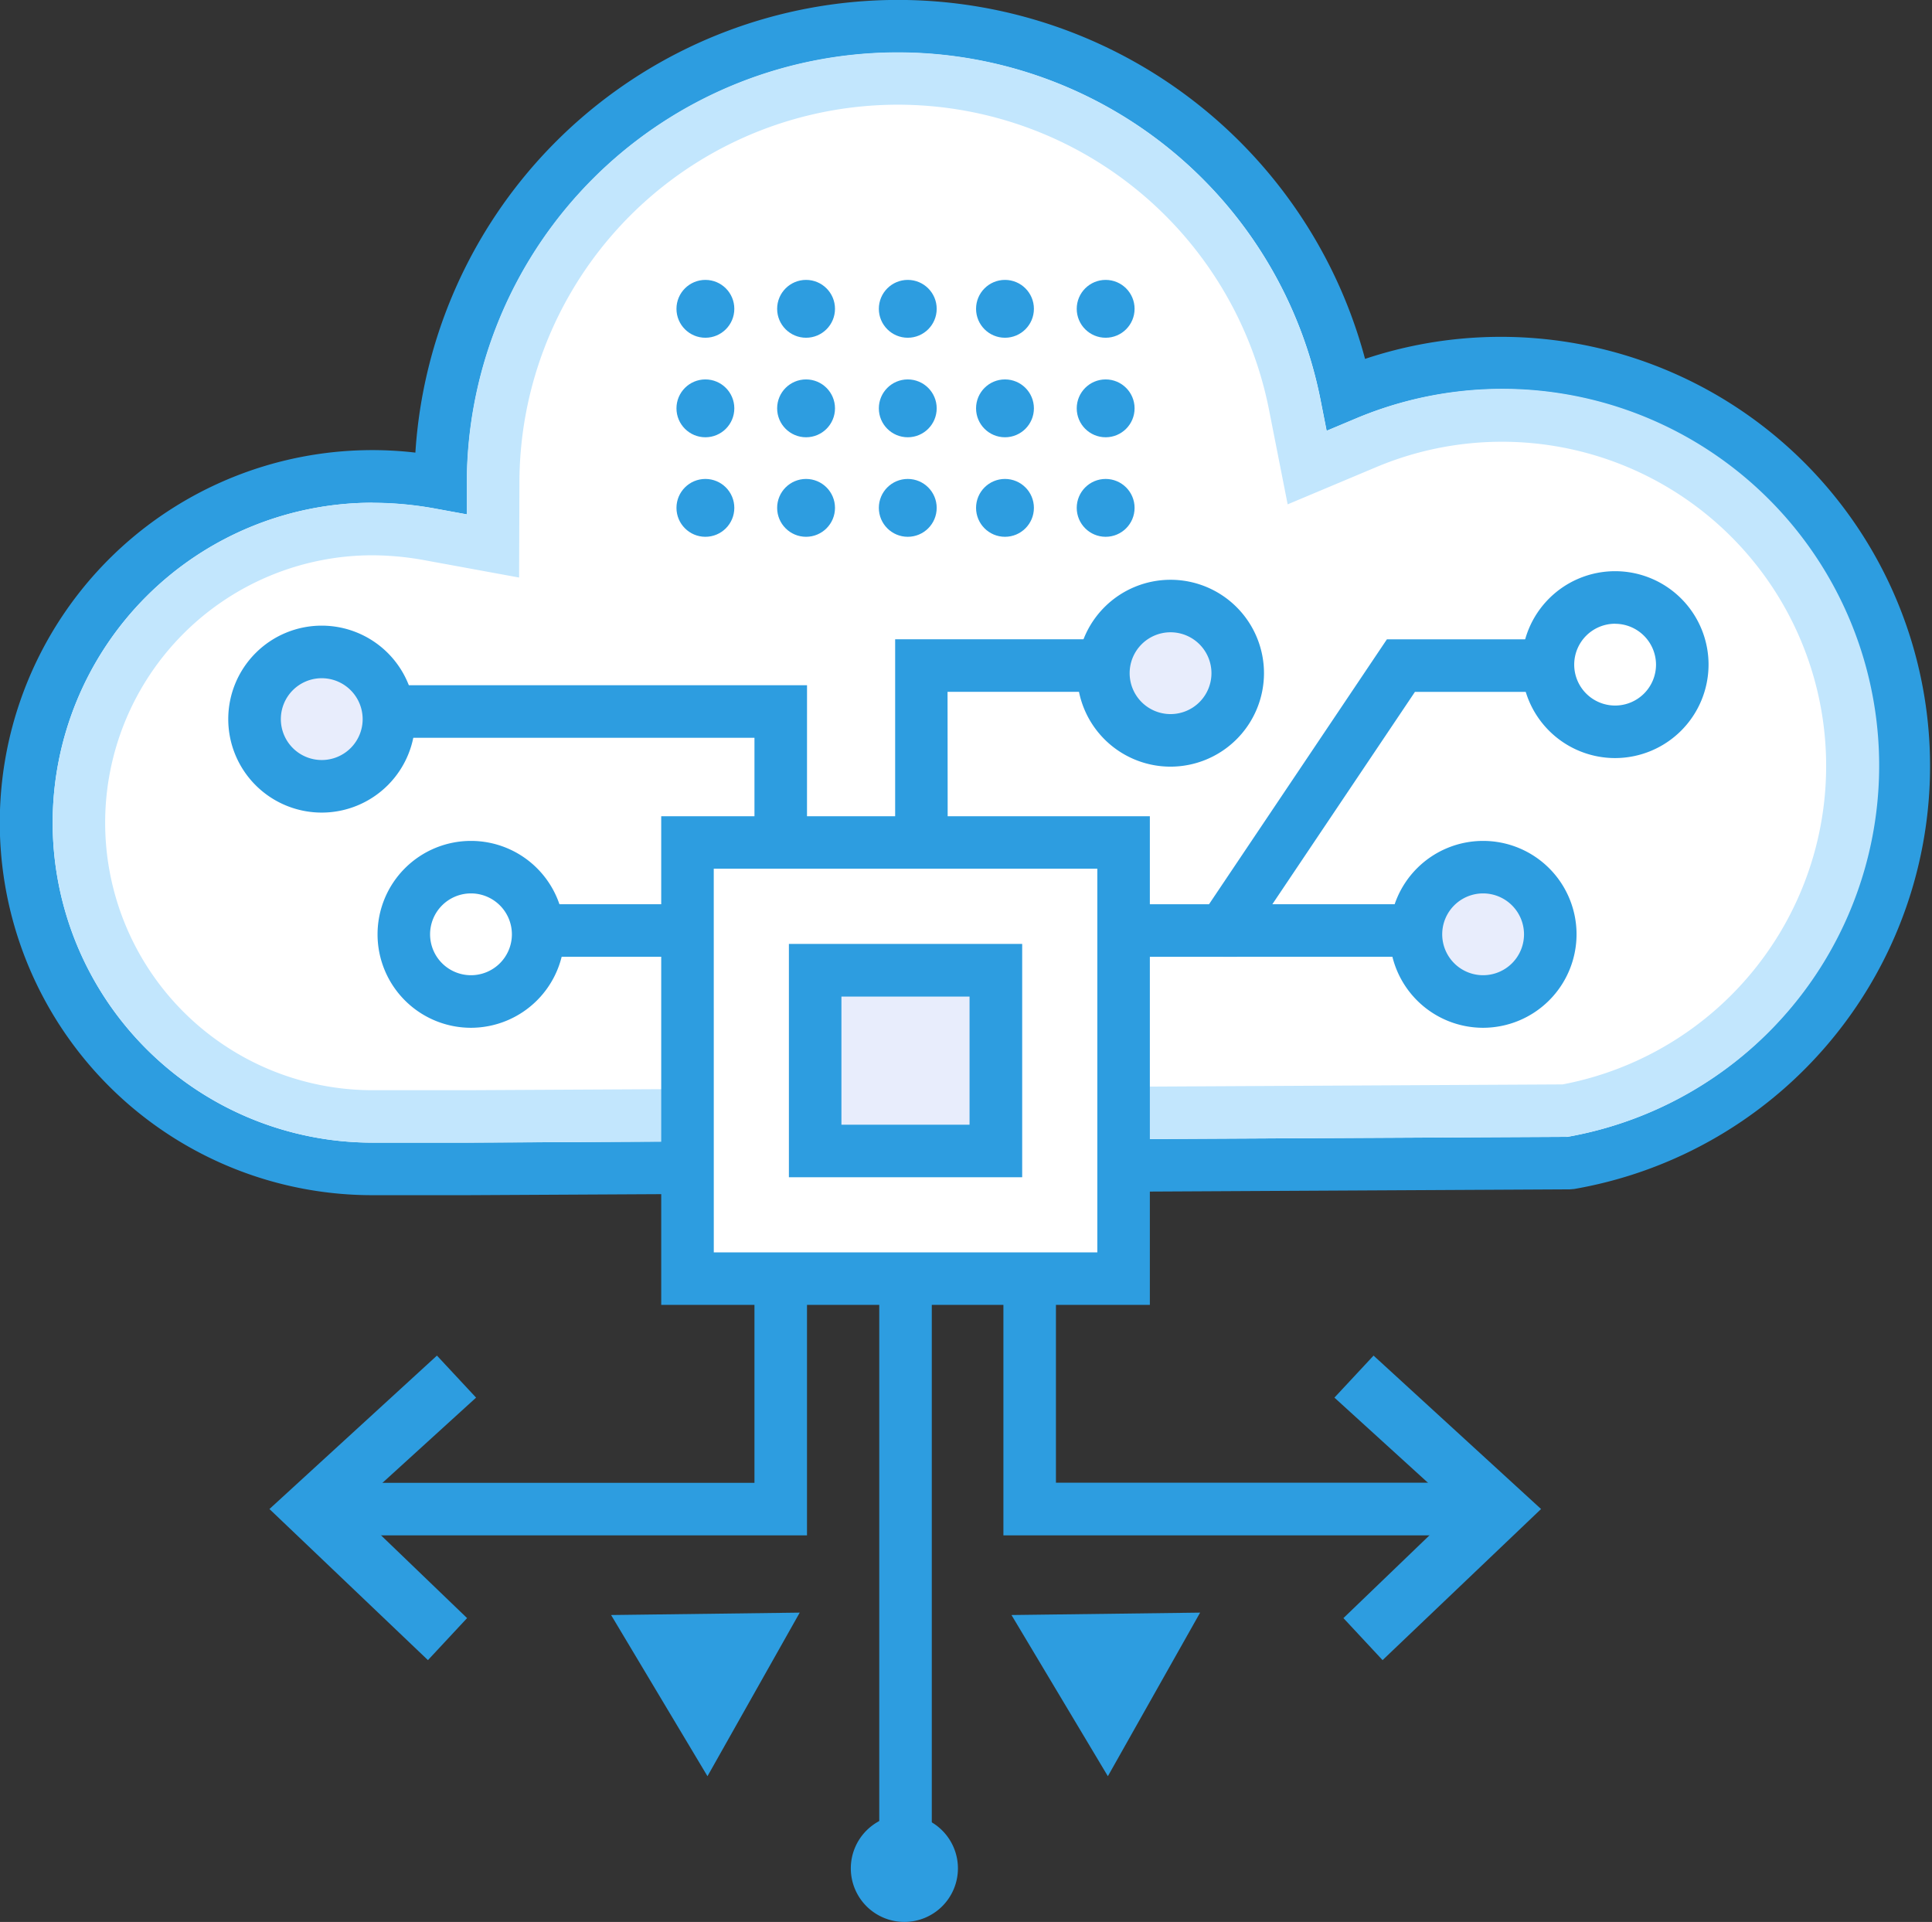 <svg xmlns="http://www.w3.org/2000/svg" width="60.316" height="60" viewBox="0 0 60.316 60">
  <rect x="0" y="0" width="60.316" height="60" fill="#333333" stroke="none"/>
  <g id="Group_643" data-name="Group 643" transform="translate(-716.373 -1392.5)">
    <path id="Path_5287" data-name="Path 5287" d="M766.748,1430.177a12.582,12.582,0,1,0-6.98-24.008,14.273,14.273,0,0,0-28.271,2.773,11.732,11.732,0,0,0-2.123-.2,10.809,10.809,0,1,0,0,21.617h2.955Z" transform="translate(-1.368 -1.367)" fill="#fff"/>
    <g id="Group_529" data-name="Group 529" transform="translate(716.373 1392.5)">
      <path id="Path_5288" data-name="Path 5288" d="M728.006,1429.812a11.63,11.63,0,1,1,1.335-23.182,15.094,15.094,0,0,1,29.648-2.926,13.4,13.4,0,1,1,6.527,25.915l-.131.011-34.419.182Zm0-21.617a9.988,9.988,0,1,0,0,19.977h2.955l34.348-.181a11.761,11.761,0,1,0-6.59-22.431l-.928.39-.195-.988a13.453,13.453,0,0,0-26.646,2.617l0,.98-.964-.176A10.849,10.849,0,0,0,728.006,1408.2Z" transform="translate(-716.373 -1392.5)" fill="#2d9de0"/>
    </g>
    <g id="Group_530" data-name="Group 530" transform="translate(718.013 1394.14)">
      <path id="Path_5289" data-name="Path 5289" d="M730.741,1430.906a9.988,9.988,0,1,1,0-19.977,10.865,10.865,0,0,1,1.975.187l.964.176,0-.98a13.453,13.453,0,0,1,26.647-2.617l.195.988.928-.39a11.764,11.764,0,1,1,6.661,22.419l-.14.013-34.278.181Zm0-18.336a8.348,8.348,0,1,0,0,16.7h2.951l34.2-.181a10.121,10.121,0,1,0-5.8-19.279l-2.784,1.17-.584-2.963a11.813,11.813,0,0,0-23.4,2.306l-.01,2.942-2.893-.53A9.265,9.265,0,0,0,730.741,1412.57Z" transform="translate(-720.748 -1396.875)" fill="#c2e6fd"/>
    </g>
    <g id="Group_531" data-name="Group 531" transform="translate(737.492 1401.238)">
      <circle id="Ellipse_7" data-name="Ellipse 7" cx="0.903" cy="0.903" r="0.903" fill="#2d9de0"/>
      <circle id="Ellipse_8" data-name="Ellipse 8" cx="0.903" cy="0.903" r="0.903" transform="translate(0 3.107)" fill="#2d9de0"/>
      <circle id="Ellipse_9" data-name="Ellipse 9" cx="0.903" cy="0.903" r="0.903" transform="translate(0 6.214)" fill="#2d9de0"/>
      <circle id="Ellipse_10" data-name="Ellipse 10" cx="0.903" cy="0.903" r="0.903" transform="translate(3.143)" fill="#2d9de0"/>
      <circle id="Ellipse_11" data-name="Ellipse 11" cx="0.903" cy="0.903" r="0.903" transform="translate(3.143 3.107)" fill="#2d9de0"/>
      <circle id="Ellipse_12" data-name="Ellipse 12" cx="0.903" cy="0.903" r="0.903" transform="translate(3.143 6.214)" fill="#2d9de0"/>
      <circle id="Ellipse_13" data-name="Ellipse 13" cx="0.903" cy="0.903" r="0.903" transform="translate(9.353)" fill="#2d9de0"/>
      <circle id="Ellipse_14" data-name="Ellipse 14" cx="0.903" cy="0.903" r="0.903" transform="translate(9.353 3.107)" fill="#2d9de0"/>
      <circle id="Ellipse_15" data-name="Ellipse 15" cx="0.903" cy="0.903" r="0.903" transform="translate(9.353 6.214)" fill="#2d9de0"/>
      <circle id="Ellipse_16" data-name="Ellipse 16" cx="0.903" cy="0.903" r="0.903" transform="translate(6.318)" fill="#2d9de0"/>
      <circle id="Ellipse_17" data-name="Ellipse 17" cx="0.903" cy="0.903" r="0.903" transform="translate(6.318 3.107)" fill="#2d9de0"/>
      <circle id="Ellipse_18" data-name="Ellipse 18" cx="0.903" cy="0.903" r="0.903" transform="translate(6.318 6.214)" fill="#2d9de0"/>
      <circle id="Ellipse_19" data-name="Ellipse 19" cx="0.903" cy="0.903" r="0.903" transform="translate(12.496)" fill="#2d9de0"/>
      <circle id="Ellipse_20" data-name="Ellipse 20" cx="0.903" cy="0.903" r="0.903" transform="translate(12.496 3.107)" fill="#2d9de0"/>
      <circle id="Ellipse_21" data-name="Ellipse 21" cx="0.903" cy="0.903" r="0.903" transform="translate(12.496 6.214)" fill="#2d9de0"/>
    </g>
    <path id="Path_5290" data-name="Path 5290" d="M773.145,1526.769l-2.88,5.107-3.009-5.032Z" transform="translate(-31.805 -83.925)" fill="#2d9de0"/>
    <path id="Path_5291" data-name="Path 5291" d="M806.484,1526.769l-2.88,5.107-3.009-5.032Z" transform="translate(-52.644 -83.925)" fill="#2d9de0"/>
    <rect id="Rectangle_92" data-name="Rectangle 92" width="13.614" height="13.614" transform="translate(737.836 1418.803)" fill="#fff"/>
    <g id="Group_532" data-name="Group 532" transform="translate(737.016 1417.982)">
      <path id="Path_5292" data-name="Path 5292" d="M786.683,1475.717H771.428v-15.255h15.255Zm-13.614-1.64h11.974V1462.1H773.068Z" transform="translate(-771.428 -1460.462)" fill="#2d9de0"/>
    </g>
    <g id="Group_533" data-name="Group 533" transform="translate(728.581 1413.892)">
      <path id="Path_5293" data-name="Path 5293" d="M761.917,1454.135h-1.64v-2.942H748.931v-1.64h12.987Z" transform="translate(-748.931 -1449.553)" fill="#2d9de0"/>
    </g>
    <g id="Group_536" data-name="Group 536" transform="translate(724.784 1432.536)">
      <g id="Group_534" data-name="Group 534" transform="translate(1.943 0)">
        <path id="Path_5294" data-name="Path 5294" d="M758.828,1507.175h-14.84v-1.64h13.2v-6.256h1.64Z" transform="translate(-743.988 -1499.279)" fill="#2d9de0"/>
      </g>
      <g id="Group_535" data-name="Group 535" transform="translate(0 2.284)">
        <path id="Path_5295" data-name="Path 5295" d="M744.036,1505.37l1.222,1.312-3.821,3.478,3.54,3.405-1.222,1.312-4.948-4.717Z" transform="translate(-738.806 -1505.37)" fill="#2d9de0"/>
      </g>
    </g>
    <g id="Group_539" data-name="Group 539" transform="translate(747.7 1432.536)">
      <g id="Group_537" data-name="Group 537" transform="translate(0 0)">
        <path id="Path_5296" data-name="Path 5296" d="M814.762,1507.175h-14.84v-7.9h1.64v6.256h13.2Z" transform="translate(-799.923 -1499.279)" fill="#2d9de0"/>
      </g>
      <g id="Group_538" data-name="Group 538" transform="translate(10.332 2.284)">
        <path id="Path_5297" data-name="Path 5297" d="M828.7,1505.37l-1.222,1.312,3.821,3.478-3.54,3.405,1.222,1.312,4.948-4.717Z" transform="translate(-827.477 -1505.37)" fill="#2d9de0"/>
      </g>
    </g>
    <g id="Group_540" data-name="Group 540" transform="translate(743.823 1432.536)">
      <rect id="Rectangle_93" data-name="Rectangle 93" width="1.64" height="18.466" transform="translate(0 0)" fill="#2d9de0"/>
    </g>
    <rect id="Rectangle_94" data-name="Rectangle 94" width="5.643" height="5.643" transform="translate(741.822 1422.788)" fill="#e8edfc"/>
    <g id="Group_541" data-name="Group 541" transform="translate(741.002 1421.968)">
      <path id="Path_5298" data-name="Path 5298" d="M789.342,1478.376h-7.283v-7.284h7.283Zm-5.643-1.64h4v-4h-4Z" transform="translate(-782.059 -1471.092)" fill="#2d9de0"/>
    </g>
    <g id="Group_542" data-name="Group 542" transform="translate(763.878 1410.331)">
      <path id="Path_5299" data-name="Path 5299" d="M845.989,1445.892a2.917,2.917,0,1,1,2.917-2.917A2.921,2.921,0,0,1,845.989,1445.892Zm0-4.194a1.277,1.277,0,1,0,1.277,1.277A1.279,1.279,0,0,0,845.989,1441.7Z" transform="translate(-843.071 -1440.057)" fill="#2d9de0"/>
    </g>
    <path id="Path_5300" data-name="Path 5300" d="M838.465,1466.8a2.1,2.1,0,1,0-2.1,2.1A2.1,2.1,0,0,0,838.465,1466.8Z" transform="translate(-73.692 -45.128)" fill="#e8edfc"/>
    <g id="Group_543" data-name="Group 543" transform="translate(759.758 1418.751)">
      <path id="Path_5301" data-name="Path 5301" d="M835,1468.347a2.917,2.917,0,1,1,2.917-2.917A2.921,2.921,0,0,1,835,1468.347Zm0-4.195a1.277,1.277,0,1,0,1.277,1.277A1.279,1.279,0,0,0,835,1464.152Z" transform="translate(-832.083 -1462.512)" fill="#2d9de0"/>
    </g>
    <g id="Group_544" data-name="Group 544" transform="translate(751.331 1412.459)">
      <path id="Path_5302" data-name="Path 5302" d="M813.269,1455.641h-3.662V1454h2.787l5.553-8.27H823.7v1.64h-4.877Z" transform="translate(-809.607 -1445.73)" fill="#2d9de0"/>
    </g>
    <g id="Group_545" data-name="Group 545" transform="translate(754.556 1420.729)">
      <rect id="Rectangle_95" data-name="Rectangle 95" width="5.911" height="1.64" transform="translate(0 0)" fill="#2d9de0"/>
    </g>
    <g id="Group_546" data-name="Group 546" transform="translate(728.159 1418.751)">
      <path id="Path_5303" data-name="Path 5303" d="M750.724,1468.347a2.917,2.917,0,1,1,2.917-2.917A2.921,2.921,0,0,1,750.724,1468.347Zm0-4.195a1.277,1.277,0,1,0,1.277,1.277A1.278,1.278,0,0,0,750.724,1464.152Z" transform="translate(-747.806 -1462.512)" fill="#2d9de0"/>
    </g>
    <path id="Path_5304" data-name="Path 5304" d="M737.571,1448.88a2.1,2.1,0,1,1,2.1,2.1A2.1,2.1,0,0,1,737.571,1448.88Z" transform="translate(-13.25 -33.93)" fill="#e8edfc"/>
    <g id="Group_547" data-name="Group 547" transform="translate(723.501 1412.033)">
      <path id="Path_5305" data-name="Path 5305" d="M738.3,1450.43a2.918,2.918,0,1,1,2.917-2.917A2.92,2.92,0,0,1,738.3,1450.43Zm0-4.195a1.277,1.277,0,1,0,1.277,1.277A1.279,1.279,0,0,0,738.3,1446.235Z" transform="translate(-735.383 -1444.595)" fill="#2d9de0"/>
    </g>
    <g id="Group_550" data-name="Group 550" transform="translate(744.319 1410.599)">
      <g id="Group_548" data-name="Group 548" transform="translate(0 1.859)">
        <path id="Path_5306" data-name="Path 5306" d="M792.547,1451.745h-1.64v-6.016h6.436v1.64h-4.8Z" transform="translate(-790.907 -1445.729)" fill="#2d9de0"/>
      </g>
      <path id="Path_5307" data-name="Path 5307" d="M812.44,1445.056a2.1,2.1,0,1,0-2.1,2.1A2.1,2.1,0,0,0,812.44,1445.056Z" transform="translate(-801.744 -1442.139)" fill="#e8edfc"/>
      <g id="Group_549" data-name="Group 549" transform="translate(5.681 0)">
        <path id="Path_5308" data-name="Path 5308" d="M808.975,1446.607a2.917,2.917,0,1,1,2.917-2.917A2.921,2.921,0,0,1,808.975,1446.607Zm0-4.195a1.277,1.277,0,1,0,1.277,1.277A1.278,1.278,0,0,0,808.975,1442.412Z" transform="translate(-806.058 -1440.772)" fill="#2d9de0"/>
      </g>
    </g>
    <g id="Group_551" data-name="Group 551" transform="translate(732.746 1420.729)">
      <rect id="Rectangle_96" data-name="Rectangle 96" width="5.277" height="1.64" fill="#2d9de0"/>
    </g>
    <path id="Path_5309" data-name="Path 5309" d="M790.556,1545.274a1.672,1.672,0,1,0-1.672,1.672A1.672,1.672,0,0,0,790.556,1545.274Z" transform="translate(-44.277 -94.446)" fill="#2d9de0"/>
  </g>
</svg>

